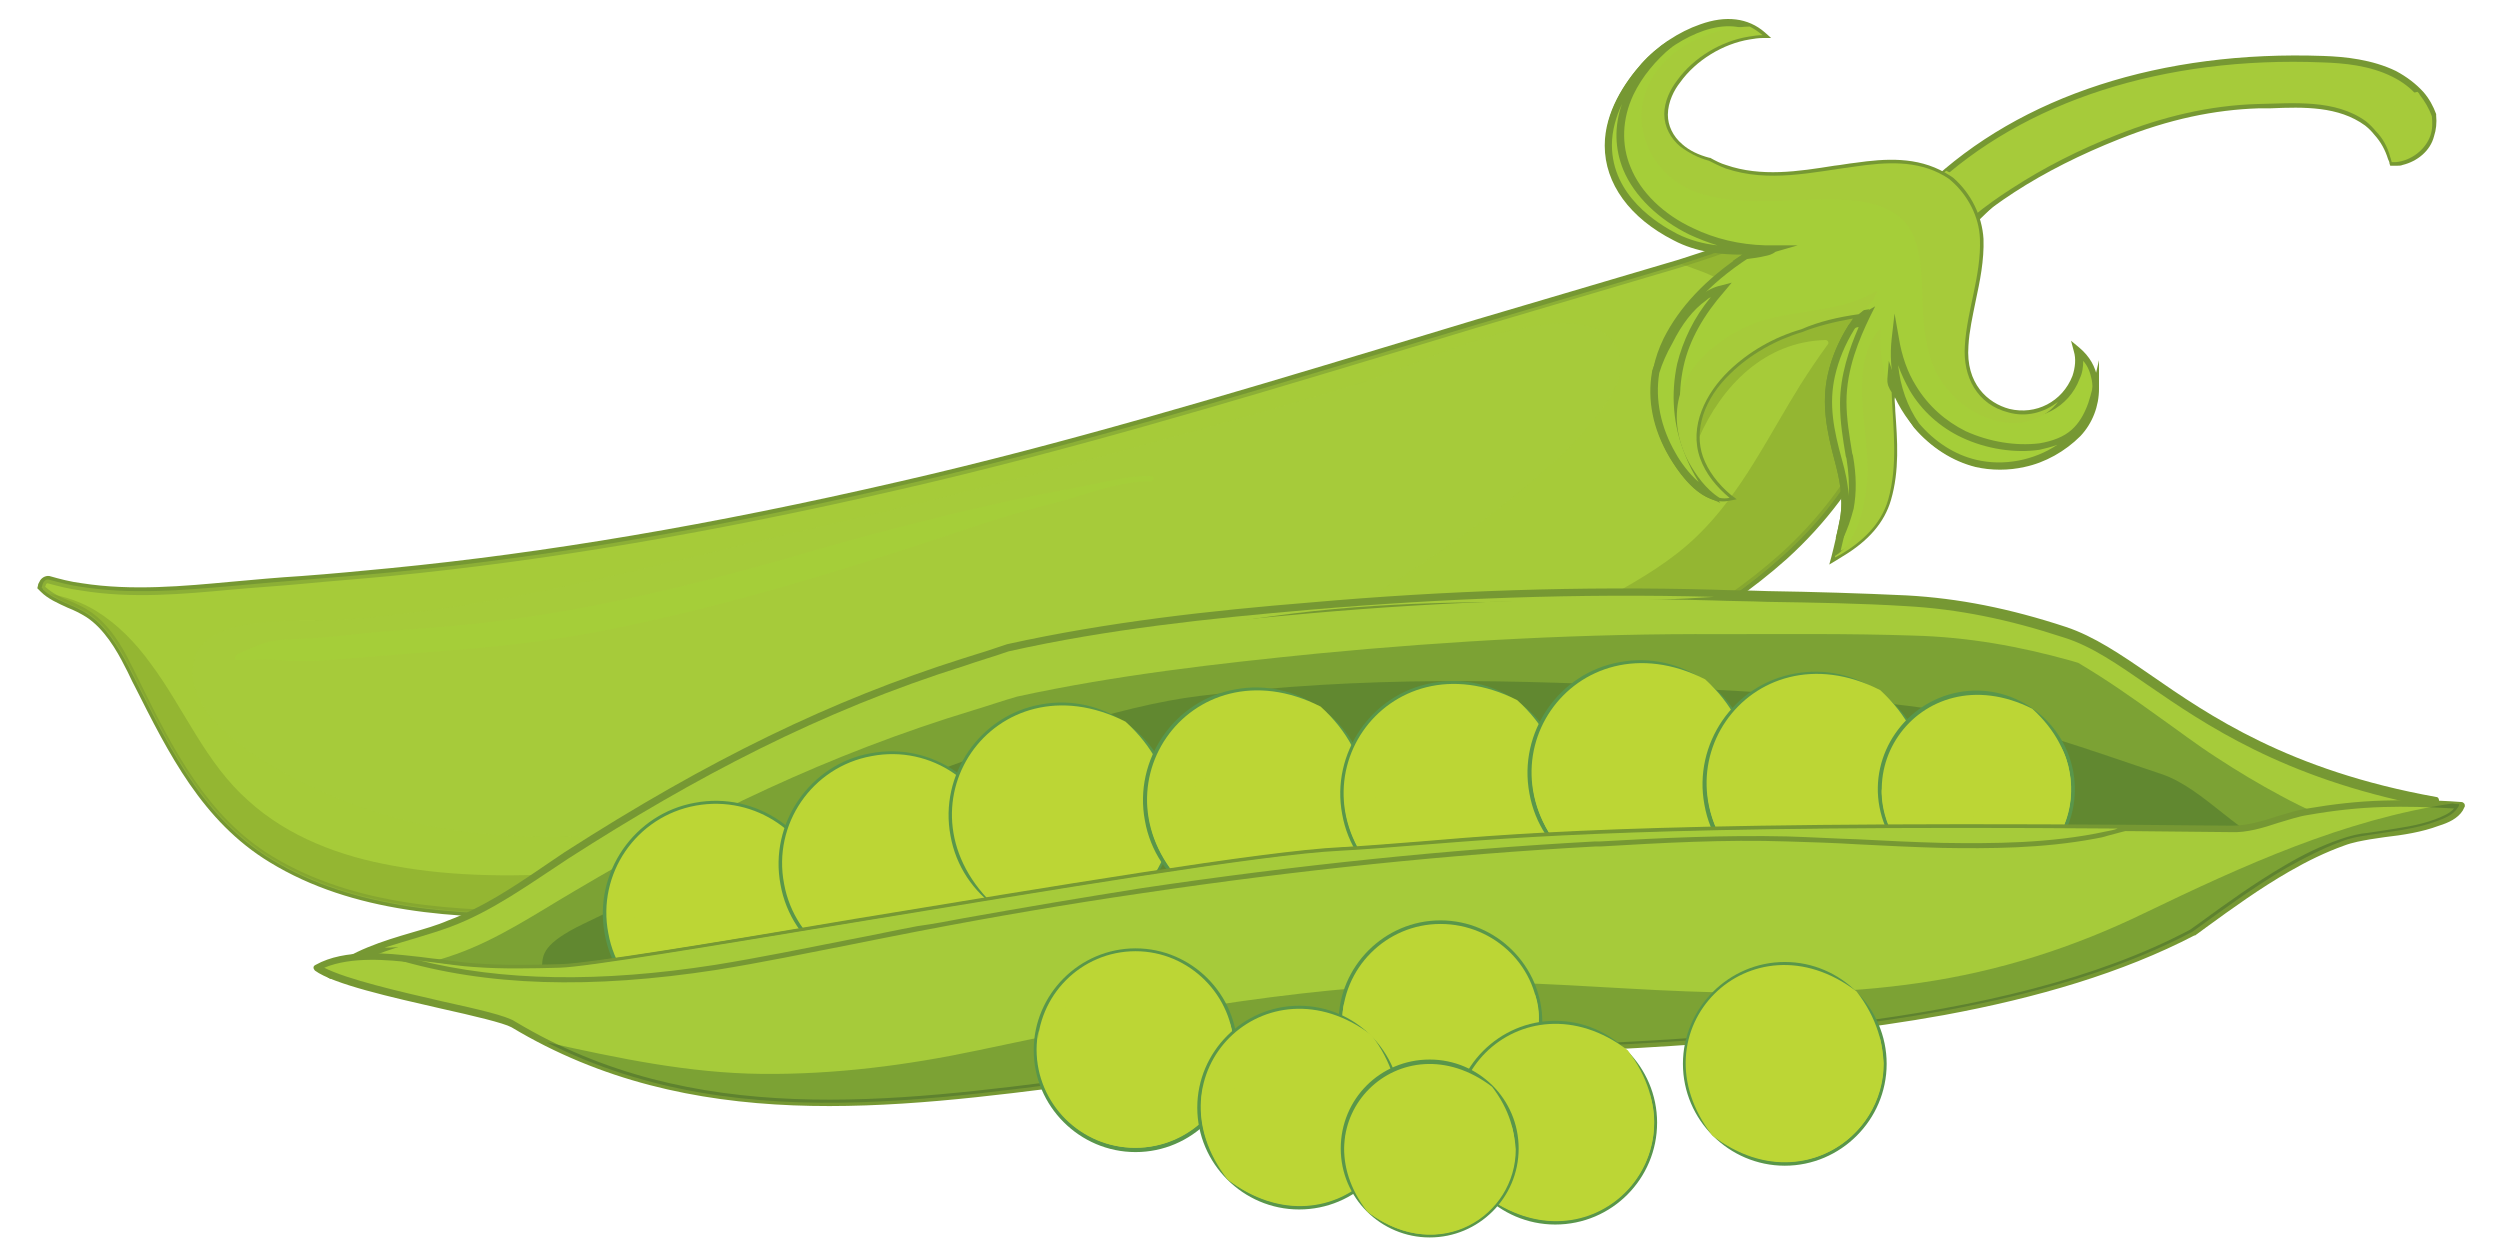 <svg xmlns="http://www.w3.org/2000/svg" xmlns:xlink="http://www.w3.org/1999/xlink" id="Layer_1" x="0" y="0" version="1.1" viewBox="0 0 348.5 175.2" style="enable-background:new 0 0 348.5 175.2" xml:space="preserve"><style type="text/css">.st0{fill:#a6cb3a}.st1{fill:#769833}.st2,.st3{opacity:.46;fill:#a6cb3a}.st3{fill:#7f9e2b}.st4{fill:#a5ce39}.st5{opacity:.37;fill:#355d2a}.st6{fill:#bcd635}.st7{fill:#59964a}</style><g><g><g><g><path d="M261.2,60.7c2.1-4.4,3.6-9,4.5-14c0.3-1.4,0.5-2.7,0.9-4.1c0.4-1.2,0.8-2.3,1.4-3.4c1-2,2.4-3.7,3.9-5.3 c1.5-1.6,3.2-3.1,4.8-4.6c0.5-0.5,0.9-0.9,1.4-1.4c0.3-1.4,0.3-2.3-0.1-2.4c-7.9-1.8-36.5,9.2-43.9,11.4 c-9.5,2.8-18.9,5.6-28.4,8.4c-26.6,7.9-53.1,16.2-80.2,22.4c-23.4,5.4-47.2,9.8-71.1,12.1c-7.4,0.7-14.8,1.2-22.2,1.9 c-6.9,0.6-14,1.2-20.9,0.1c-1.5-0.2-3-0.6-4.5-1c-0.3-0.1-0.7,0.2-0.8,0.5c-0.1,0.2-0.1,0.4-0.2,0.6c0.1,0.1,0.2,0.2,0.2,0.3 c1.7,1.6,4.3,2.1,6.2,3.4c2.5,1.6,4.2,4.5,5.6,7.1c5.1,10,9.8,20.9,20,27.1c11.7,7.1,26.2,7.8,39.4,7.6 c30-0.4,60.5-6.1,89.7-12.6c17.3-3.8,34.1-9.7,50-17.7c11-5.5,22.4-11.3,31.6-19.6C254,72.8,258.2,67.1,261.2,60.7z" class="st0"/><path d="M167.7,115.2c-0.2,0-0.4,0.1-0.6,0.1c-28.5,6.3-59.1,12.2-89.8,12.6c-13.8,0.2-28.1-0.6-39.7-7.7 c-9.4-5.7-14.1-15.2-18.8-24.5c-0.5-0.9-0.9-1.9-1.4-2.8c-1.1-2.2-2.9-5.3-5.4-6.9c-0.8-0.5-1.6-0.9-2.6-1.3 c-1.3-0.6-2.7-1.2-3.7-2.2c-0.1-0.1-0.2-0.2-0.3-0.3l-0.2-0.2l0.1-0.4c0-0.2,0.1-0.3,0.2-0.5c0.2-0.5,0.8-0.9,1.4-0.8 c1.4,0.4,2.9,0.8,4.5,1c7,1.1,14.3,0.4,20.8-0.2c3.3-0.3,6.6-0.6,9.8-0.8c4.1-0.3,8.3-0.7,12.4-1.1c21.5-2.1,44.7-6,71.1-12.1 c22.7-5.2,45.3-12,67.2-18.6c4.3-1.3,8.6-2.6,12.9-3.9l28.4-8.4c1.6-0.5,4-1.3,7.2-2.4c11.5-3.9,30.6-10.4,37-9 c0.9,0.2,0.8,1.6,0.5,3l0,0.1l-0.1,0.1c-0.5,0.5-0.9,1-1.4,1.4c-0.7,0.7-1.4,1.3-2,2c-0.9,0.9-1.9,1.7-2.7,2.7 c-1.7,1.8-3,3.5-3.8,5.2c-0.5,1.1-1,2.2-1.4,3.3c-0.3,1.1-0.5,2.2-0.7,3.3l-0.1,0.8c-1,5-2.5,9.7-4.6,14.1l-0.4-0.2l0.4,0.2 c-3.1,6.5-7.4,12.2-12.8,17.1c-9.5,8.5-21.3,14.4-31.7,19.7C201.7,105.4,185.1,111.3,167.7,115.2z M6.3,81.8 C6.3,81.9,6.3,81.9,6.3,81.8c1,0.9,2.2,1.5,3.5,2c0.9,0.4,1.8,0.8,2.7,1.4c2.7,1.8,4.6,5,5.7,7.3c0.5,0.9,0.9,1.8,1.4,2.8 c4.5,9.1,9.3,18.6,18.4,24.1c11.4,6.9,25.6,7.7,39.2,7.5c30.6-0.4,61.2-6.3,89.6-12.6c17.6-3.9,34.3-9.8,49.9-17.6 c10.4-5.2,22.1-11.1,31.5-19.5c5.3-4.8,9.6-10.4,12.6-16.8c2-4.3,3.5-8.9,4.5-13.8l0.1-0.8c0.2-1.1,0.4-2.3,0.8-3.4 c0.4-1.2,0.8-2.4,1.4-3.5c0.9-1.8,2.2-3.6,4-5.4c0.9-0.9,1.8-1.8,2.8-2.7c0.7-0.6,1.4-1.3,2-1.9c0.4-0.4,0.8-0.9,1.3-1.3 c0.2-1.2,0.2-1.6,0.1-1.7c-6.2-1.3-25.1,5.1-36.4,9c-3.1,1.1-5.6,1.9-7.2,2.4l-28.4,8.4c-4.3,1.3-8.6,2.6-12.9,3.9 C171,56.2,148.3,63,125.6,68.2c-26.4,6.1-49.7,10-71.2,12.1c-4.1,0.4-8.3,0.7-12.4,1.1c-3.2,0.3-6.5,0.5-9.8,0.8 c-6.5,0.6-13.9,1.3-21,0.1c-1.6-0.2-3.1-0.6-4.6-1c0,0-0.2,0.1-0.2,0.2C6.4,81.6,6.3,81.7,6.3,81.8z" class="st1"/></g><path d="M278,25.5c-7.9-1.8-36.5,9.2-43.9,11.4c-9.5,2.8-18.9,5.6-28.4,8.4c-26.6,7.9-53.1,16.2-80.2,22.4 c-23.4,5.4-47.2,9.8-71.1,12.1c-7.4,0.7-14.8,1.2-22.2,1.9c-6.9,0.6-14,1.2-20.9,0.1c-1.5-0.2-3-0.6-4.5-1 c-0.3-0.1-0.7,0.2-0.8,0.5c-0.1,0.2-0.1,0.4-0.2,0.6c0.1,0.1,0.2,0.2,0.2,0.3c1.7,1.6,4.3,2.1,6.2,3.4c2.5,1.6,4.2,4.5,5.6,7.1 c5.1,10,9.8,20.9,20,27.1c11.7,7.1,26.2,7.8,39.4,7.6c30-0.4,60.5-6.1,89.7-12.6c17.3-3.8,34.1-9.7,50-17.7 c11-5.5,22.4-11.3,31.6-19.6c5.5-4.9,9.7-10.6,12.7-16.9c2.1-4.4,3.6-9,4.5-14c0.3-1.4,0.5-2.7,0.9-4.1c0.4-1.2,0.8-2.3,1.4-3.4 c1-2,2.4-3.7,3.9-5.3c1.5-1.6,3.2-3.1,4.8-4.6c0.5-0.5,0.9-0.9,1.4-1.4C278.4,26.5,278.4,25.6,278,25.5z M222.3,58.3 c-3.1,4-6.9,7.3-10.8,10.5c-6.7,5.5-13.9,10.4-21.3,14.9c-16.4,10.2-34.5,17.3-53,22.5c-8.7,2.4-17.5,4.5-26.3,6.4 c-8.3,1.7-16.7,3.1-25.1,3.7c-8.5,0.6-17.1,0.5-25.5-1.1c-6.8-1.3-13.3-3.6-19.6-6.9c-3.1-1.6-6.2-3.5-8.8-5.8 c-2.2-1.9-4.3-4.4-4.9-7.4c-0.4-2.2,0.1-4.4,1.8-5.8c1.9-1.5,4.4-2.1,6.7-2.4c2.7-0.4,5.4-0.4,8.2-0.4c3.2,0,6.3-0.2,9.5-0.6 c10.4-1.1,20.7-3,30.8-5.3c10.2-2.3,20.3-4.9,30.4-7.2c10.2-2.3,20.4-4.9,30.6-7.5c14.1-3.7,28.1-7.6,42.1-11.7 c9.3-2.7,18.9-8,28.6-9c3.4-0.4,8.7-0.1,10,4C226.7,52.5,224.2,56,222.3,58.3z" class="st2"/><path d="M278,25.5c-7.8-1.8-35.8,8.9-43.6,11.3c0.5,0.2,1.1,0.4,1.6,0.6c2,0.7,4.7,1.7,5.9,3.6 c1.6,2.4-0.6,4.9-2,6.8c-1.3,1.8-2.5,3.5-2.9,5.8c-0.5,2.5-0.5,5-0.2,7.5c3.2-7.3,9.2-13.5,17.7-13.7c0.3,0,0.5,0.4,0.3,0.6 c-1.3,1.8-2.6,3.7-3.8,5.6c-4.5,7.2-8.2,15.1-14.4,21.1c-3.6,3.5-7.9,6-12.2,8.4c-4.7,2.7-9.4,5.1-14.3,7.4 c-20,9.3-41.4,14.5-62.7,19.8c-21.8,5.4-43.9,10.1-66.4,11.4c-8.7,0.5-17.5,0.6-26.1-1c-7.4-1.3-14.7-4-20.3-9.1 c-6-5.3-8.9-12.8-13.6-19.1c-2.1-2.9-4.6-5.5-7.7-7.4c-2-1.2-4.1-1.9-6.3-2.3c1.6,1.1,3.7,1.7,5.3,2.7c2.5,1.6,4.2,4.5,5.6,7.1 c5.1,10,9.8,20.9,20,27.1c11.7,7.1,26.2,7.8,39.4,7.6c30-0.4,60.5-6.1,89.7-12.6c17.3-3.8,34.1-9.7,50-17.7 c11-5.5,22.4-11.3,31.6-19.6c5.5-4.9,9.7-10.6,12.7-16.9c2.1-4.4,3.6-9,4.5-14c0.3-1.4,0.5-2.7,0.9-4.1c0.4-1.2,0.8-2.3,1.4-3.4 c1-2,2.4-3.7,3.9-5.3c1.5-1.6,3.2-3.1,4.8-4.6c0.5-0.5,0.9-0.9,1.4-1.4C278.4,26.5,278.4,25.6,278,25.5z" class="st3"/><path d="M160.6,66.4c-3.5-0.2-6.8,0.9-10.2,1.5c-4.3,0.8-8.5,1.6-12.8,2.6c-8.7,2-17.2,4.2-25.7,6.7 c-17,4.9-34,9-51.7,10.3c-4.5,0.3-8.9,0.7-13.4,1.2c-2.6,0.3-5.2,0.3-7.7,0.5c-2.3,0.2-3.9,1.1-6,2C32.8,91.3,32.5,92,33,92 c1.9,0.1,3.7-0.2,5.6,0c2.1,0.2,4.1,0.2,6.2,0.1c4.2-0.3,8.3-0.7,12.5-1c8.3-0.6,16.5-1.3,24.8-2.8c17.1-3.2,33.9-8.3,50.4-13.8 c4.7-1.6,9.4-3.1,14.2-4.3c4.4-1.1,9.2-3.2,13.9-3.1C160.7,67,161,66.4,160.6,66.4z" class="st4"/></g><g><g><path d="M333.3,21.9c0.1,0.2,0.1,0.4,0.2,0.7c0.2,0,0.4,0,0.6,0c2.1-0.2,4.1-1.7,4.8-3.7c0.3-0.9,0.3-1.8,0.2-2.7 c-0.4-1.1-1-2.1-1.7-3c-0.9-1.1-2.2-2.1-3.6-2.8c-3-1.5-6.5-2-9.9-2.1c-19.6-0.8-40.3,3.9-55,17.7c-2.3,2.2-1,5.6,0.7,7.7 c0.3,0.4,0.6,0.7,0.9,1c2.8-3.3,6.4-6.1,10-8.4c4.6-3,9.6-5.5,14.7-7.5c6.3-2.5,12.8-4.1,19.6-4.3c5-0.1,10.8-0.7,15.1,2.4 c0.5,0.4,1,0.9,1.4,1.4C332.2,19.3,332.9,20.5,333.3,21.9z" class="st0"/><path d="M334.9,23c-0.2,0.1-0.5,0.1-0.7,0.1c-0.2,0-0.5,0-0.7,0l-0.3,0l-0.1-0.3c0-0.2-0.1-0.4-0.2-0.6 c-0.4-1.3-1-2.4-1.9-3.4l0,0c-0.4-0.5-0.8-0.9-1.3-1.3c-3.7-2.7-8.5-2.6-13.2-2.4c-0.5,0-1.1,0-1.6,0 c-6.2,0.2-12.5,1.5-19.5,4.3c-5.3,2.1-10.3,4.6-14.6,7.4c-4.3,2.8-7.5,5.5-9.9,8.3l-0.3,0.4l-0.4-0.4c-0.3-0.3-0.6-0.7-0.9-1 c-2.1-2.5-3.1-6.1-0.7-8.3C281.7,13.3,301.4,7,323.9,7.8c3,0.1,6.8,0.5,10.1,2.1c1.5,0.8,2.8,1.8,3.8,2.9c0.8,0.9,1.4,2,1.8,3.1 l0,0.1l0,0.1c0.1,1,0,2-0.3,2.9C338.8,21,337,22.5,334.9,23z M333.9,22.1c0.1,0,0.1,0,0.2,0c2-0.2,3.8-1.6,4.3-3.4 c0.2-0.8,0.3-1.6,0.2-2.5c-0.4-1-0.9-2-1.6-2.8c-0.9-1.1-2.1-2-3.5-2.7c-3.2-1.6-6.8-1.9-9.7-2c-22.2-0.9-41.7,5.4-54.6,17.6 c-2.2,2.1-0.6,5.4,0.8,7c0.2,0.2,0.3,0.4,0.5,0.6c2.4-2.8,5.6-5.4,9.8-8.1c4.4-2.9,9.4-5.4,14.8-7.5c7-2.8,13.5-4.2,19.8-4.3 c0.5,0,1.1,0,1.6,0c4.6-0.2,9.8-0.3,13.8,2.6c0.5,0.4,1,0.9,1.4,1.5c1,1,1.7,2.3,2.1,3.7l0,0C333.8,21.9,333.9,22,333.9,22.1z" class="st1"/></g><path d="M337,12.8C337,12.8,336.9,12.8,337,12.8c-1.9,0.4-3.1,1.6-3.8,3.3c-0.1,0.3-0.5,0.4-0.7,0.2 c-3.3-3-7.7-4.4-12.1-4.8c-4.3-0.4-8.6,0.1-12.8,0.9c-4.1,0.8-8.2,1.9-12.2,3.1c-1.9,0.6-3.9,1.1-5.8,1.9 c-2.7,1.2-5.3,2.8-7.8,4.2c-1.3,0.7-2.6,1.5-4,2c-1.2,0.5-2.4,1-3.7,1c-1,0-1.9-0.3-2.8-0.8c-0.9,0.7-1.7,1.5-2.5,2.2 c-2.3,2.2-1,5.6,0.7,7.7c0.3,0.4,0.6,0.7,0.9,1c2.8-3.3,6.4-6.1,10-8.4c4.6-3,9.6-5.5,14.7-7.5c6.3-2.5,12.8-4.1,19.6-4.3 c5-0.1,10.8-0.7,15.1,2.4c0.5,0.4,1,0.9,1.4,1.4c0.9,0.9,1.6,2.1,2,3.6c0.1,0.2,0.1,0.4,0.2,0.7c0.2,0,0.4,0,0.6,0 c2.1-0.2,4.1-1.7,4.8-3.7c0.3-0.9,0.3-1.8,0.2-2.7c-0.4-1.1-1-2.1-1.7-3C337.3,13.1,337.1,12.9,337,12.8z" class="st0"/><g><path d="M289.6,48.9c0.3,1.2,0.2,2.5-0.2,3.7c-1.4,3.8-5.4,5.9-9.3,4.9c-4.4-1.1-6.4-5-6.1-9.3 c0.3-5,2.3-9.8,2.1-14.9c-0.1-3.1-1.7-6.1-4-8.1c-0.3-0.3-0.7-0.5-1-0.7c-3.8-2.2-8.1-1.9-12.3-1.3c-6.1,0.8-12.1,2.3-18.1,0.3 c-0.8-0.3-1.6-0.6-2.3-1.1c-1.5-0.4-2.8-1.1-4-2c-1.3-1.1-2.2-2.7-2.2-4.5c0-1.7,0.8-3.4,1.8-4.7c2.3-3.2,6.2-5.5,10-6.1 c0.6-0.1,1.3-0.2,1.9-0.2c-4.6-4.2-12.5,0-16.5,4.4c-2.7,3-5,6.9-5,11.1c0,5.9,4.4,10.2,9.3,12.8c3.4,1.7,7.2,2,11,1.9 c-5,3.1-9.6,7.2-12.3,12.5c-2.7,5.4-2.2,11,0.8,16.1c1.7,2.8,4.5,6.5,7.8,5.8c-1.8-1.5-3.3-3.3-4.1-5.5c-1.6-4.5,0.8-9.1,4-12.2 c2.8-2.7,6.3-4.7,10.1-5.8c2.7-1.1,5.5-1.7,8.4-2.2c-2,2.6-3.4,5.4-4.1,8.6c-0.9,4.1-0.2,8,1,12c0.8,2.7,1.2,5.3,0.7,8.1 c-0.3,1.8-0.8,3.6-1.2,5.4c0.3-0.1,0.5-0.3,0.8-0.4c3-1.8,5.6-4.2,6.6-7.6c1.4-4.9,0.7-9.9,0.5-14.9c0-0.7,0-1.3,0-2 c1.8,5.6,6.2,10.4,11.9,11.8c4.9,1.2,10.6-0.4,14.1-4.2c1.8-2,2.8-4.7,2.4-7.4C291.7,51.3,290.8,50,289.6,48.9z" class="st4"/><path d="M255,78.7l0.3-1.1c0.1-0.4,0.2-0.8,0.3-1.2c0.3-1.4,0.7-2.8,0.9-4.1c0.5-3-0.1-5.6-0.7-7.9 c-1.2-4.4-1.9-8.2-1-12.2c0.6-2.7,1.8-5.3,3.5-7.8c-2.8,0.5-5.1,1.1-7.1,1.9l0,0c-3.7,1.1-7.2,3.1-9.9,5.7 c-3.8,3.6-5.2,8-3.9,11.7c0.7,1.9,2,3.7,3.9,5.3l0.8,0.6l-1,0.2c-3.7,0.8-6.8-3.5-8.3-6c-3.2-5.5-3.5-11.3-0.9-16.6 c2.2-4.4,5.9-8.3,11-11.7c-2.9,0-6.4-0.3-9.6-2c-6.1-3.1-9.6-7.9-9.6-13.2c0-4.7,2.8-8.8,5.1-11.4c2.2-2.5,5.3-4.5,8.2-5.5 c3.6-1.3,6.7-0.9,9,1.1l0.9,0.8l-1.2,0c-0.6,0-1.2,0.1-1.8,0.2c-3.7,0.6-7.5,2.9-9.7,6c-0.8,1-1.7,2.7-1.7,4.5 c0,1.5,0.7,3,2,4.1c1,0.9,2.3,1.5,3.8,1.9l0.1,0c0.7,0.4,1.5,0.8,2.2,1c4.9,1.7,10.1,0.9,15.1,0.1c1-0.1,1.9-0.3,2.9-0.4 c4.2-0.6,8.6-0.9,12.6,1.4c0.3,0.2,0.7,0.4,1.1,0.7c2.5,2.2,4,5.3,4.2,8.5c0.1,3-0.5,5.9-1.1,8.7c-0.4,2-0.9,4.2-1,6.2 c-0.4,5.3,2.7,8,5.7,8.8c3.7,0.9,7.4-1,8.8-4.6c0.4-1.2,0.5-2.4,0.2-3.4l-0.4-1.5l1.2,1c1.4,1.2,2.2,2.6,2.5,4.3 c0.4,2.7-0.5,5.6-2.5,7.8c-3.5,3.9-9.4,5.6-14.5,4.4c-4.8-1.2-9-4.8-11.3-9.7c0,0.7,0.1,1.4,0.1,2c0.3,4.1,0.6,8.3-0.6,12.4 c-0.9,3.1-3.1,5.7-6.8,7.9c-0.3,0.2-0.5,0.3-0.8,0.5L255,78.7z M256,43.9c1-0.2,2.2-0.4,3.4-0.6l1.2-0.2l-0.7,0.9 c-2,2.7-3.4,5.5-4.1,8.4c-0.9,3.9-0.2,7.5,1,11.8c0.7,2.3,1.3,5.1,0.7,8.3c-0.2,1.4-0.6,2.9-0.9,4.2c0,0,0,0,0,0.1 c3.3-2,5.3-4.4,6.1-7.2c1.2-4,0.9-7.9,0.6-12.1c-0.1-0.9-0.1-1.8-0.2-2.7c0-0.7,0-1.3,0-2l0.2-2.5l0.8,2.3 c1.9,5.8,6.3,10.2,11.6,11.5c4.8,1.2,10.3-0.4,13.6-4.1c1.8-2,2.7-4.6,2.3-7c-0.2-1-0.5-1.9-1.2-2.7c0,0.8-0.1,1.7-0.5,2.5 c-1.5,4-5.7,6.2-9.9,5.2c-4.2-1.1-6.8-4.9-6.5-9.8c0.1-2.2,0.6-4.3,1-6.4c0.6-2.7,1.2-5.6,1-8.4c-0.1-2.9-1.6-5.8-3.9-7.8 c-0.2-0.2-0.5-0.4-0.9-0.6c-3.8-2.2-8-1.8-12-1.3c-0.9,0.1-1.9,0.3-2.8,0.4c-5.1,0.8-10.4,1.6-15.5-0.2 c-0.8-0.3-1.6-0.6-2.4-1.1c-1.6-0.5-3-1.2-4.1-2.1c-1.5-1.3-2.4-3-2.4-4.8c0-2.1,1-3.9,1.9-5c2.4-3.2,6.4-5.7,10.3-6.3 c0.2,0,0.4-0.1,0.6-0.1c-4.5-2.6-11.3,1.3-14.8,5.1c-2.2,2.4-4.9,6.3-4.9,10.7c0,7,6.4,11,9.1,12.3c3.6,1.8,7.7,1.9,10.8,1.8 l1.8-0.1l-1.5,1c-5.7,3.5-9.8,7.7-12.1,12.3c-2.5,5-2.2,10.4,0.8,15.7c1.2,2.1,3.5,5.3,6.2,5.6c-1.6-1.5-2.7-3.1-3.3-4.9 c-1.4-4.1,0.1-8.8,4.1-12.7c2.8-2.7,6.4-4.8,10.3-5.9C252.4,44.8,254.1,44.3,256,43.9z" class="st1"/></g><g><path d="M233.6,33.1c3.4,1.7,7.2,2,11,1.9c-0.4,0.2-0.8,0.5-1.2,0.7c1.3-0.2,2.6-0.4,3.8-0.8c-4,0-7.9-0.8-11.5-2.5 c-3.8-1.8-7.3-4.8-8.9-8.8c-1.4-3.4-1.1-7.2,0.4-10.5c1.2-2.6,3.2-5,5.5-6.9c-1.3,0.9-2.5,2-3.5,3c-2.7,3-5,6.9-5,11.1 C224.3,26.2,228.6,30.5,233.6,33.1z" class="st4"/><path d="M246,35.7c-0.8,0.2-1.6,0.3-2.5,0.4l-2,0.3l1.5-1c-2.9,0-6.4-0.3-9.6-2l0,0c-6.1-3.1-9.6-7.9-9.6-13.2 c0-4.7,2.8-8.8,5.1-11.4c1-1.1,2.3-2.2,3.6-3.1l0.6,0.8c-2.3,1.9-4.2,4.2-5.4,6.7c-1.6,3.4-1.7,7-0.4,10.1 c1.4,3.5,4.6,6.6,8.7,8.5c3.1,1.5,6.5,2.3,10.1,2.4l0.4,0l0,0c0.3,0,0.6,0,0.9,0l3.2,0l-3.1,0.9C247,35.5,246.5,35.6,246,35.7z M233.8,32.6c1.8,0.9,3.7,1.4,5.6,1.6c-1.3-0.4-2.6-0.9-3.9-1.5c-4.3-2.1-7.7-5.4-9.2-9c-1.2-2.9-1.3-6.1-0.2-9.2 c-0.8,1.7-1.4,3.7-1.4,5.7C224.7,27.3,231.1,31.2,233.8,32.6L233.8,32.6z" class="st1"/></g><g><path d="M235.3,63.4c-1.6-3.9-2-8.3-1-12.4c0.9-4,3.1-7.6,5.8-10.6c-0.9,0.2-1.8,0.7-2.6,1.2 c-2.1,1.5-3.7,3.9-4.8,6.2c-0.7,1.3-1.3,2.7-1.8,4.2c-0.7,3.9,0.2,7.9,2.4,11.6c1.2,2.1,3.1,4.6,5.3,5.5 C237.2,67.3,236.1,65.4,235.3,63.4z" class="st4"/><path d="M239.8,70.1l-1.6-0.7c-2.4-1-4.3-3.7-5.5-5.7c-2.3-3.9-3.1-8-2.4-11.9l0-0.1c0.5-1.4,1.1-2.9,1.8-4.3 c1.5-2.9,3.1-5,5-6.3c0.9-0.6,1.8-1.1,2.8-1.3l1.5-0.4l-1,1.2c-2.9,3.3-4.9,6.8-5.7,10.4c-0.9,4-0.6,8.2,1,12.1l0,0 c0.7,1.9,1.8,3.7,3.1,5.6L239.8,70.1z M231.3,52c-0.6,3.7,0.2,7.6,2.3,11.2c0.6,1.1,1.8,2.8,3.2,4c-0.8-1.3-1.4-2.5-1.9-3.8l0,0 c-1.7-4.1-2-8.5-1.1-12.7c0.8-3.2,2.3-6.4,4.7-9.3c-0.2,0.1-0.5,0.3-0.7,0.5c-1.8,1.3-3.3,3.2-4.7,6 C232.3,49.3,231.7,50.7,231.3,52z" class="st1"/></g><g><path d="M291.4,56.3c-0.5,1.5-1.2,2.9-2.4,3.9c-1.3,1.2-3,1.8-4.7,2c-3.5,0.5-7.3-0.2-10.5-1.7 c-3-1.4-5.4-3.7-7.1-6.5c-1.3-2.1-2.1-4.5-2.5-6.9c-0.4,4.2,0.5,8.6,3,12.1c2.2,2.6,5,4.5,8.3,5.3c4.9,1.2,10.6-0.4,14.1-4.2 c1.6-1.7,2.5-4,2.5-6.3C291.9,54.9,291.7,55.6,291.4,56.3z" class="st4"/><path d="M282.2,65.1c-2.2,0.5-4.6,0.5-6.8,0c-3.2-0.8-6.2-2.7-8.6-5.5c-2.5-3.5-3.6-7.9-3.1-12.4l0.4-3.5l0.6,3.4 c0.4,2.5,1.2,4.8,2.4,6.7c1.7,2.8,4.1,4.9,6.9,6.3c3.3,1.5,7,2.1,10.3,1.7c1.8-0.3,3.4-0.9,4.5-1.9c0.9-0.8,1.7-2,2.3-3.7v0 c0.2-0.6,0.4-1.3,0.6-2.1l0.9-3.9l0,4c0,2.4-0.9,4.8-2.6,6.6C287.9,62.9,285.1,64.5,282.2,65.1z M264.6,50.9 c0.3,3,1.3,5.8,2.9,8.1c2.2,2.6,5,4.4,8,5.1c3.8,0.9,8,0.1,11.3-2.1c-0.8,0.3-1.6,0.5-2.5,0.7c-3.4,0.5-7.4-0.1-10.8-1.7 c-3-1.4-5.6-3.7-7.3-6.6C265.6,53.3,265,52.1,264.6,50.9z" class="st1"/></g><g><path d="M257.8,70.9c0.5-2.4,0.3-4.8-0.1-7.2c-0.4-2.5-0.9-5-0.9-7.6c0-4.3,1.5-8.3,3.3-12.1 c-0.8,0.5-1.5,1-2.1,1.6c-1.3,2.1-2.3,4.3-2.8,6.7c-0.9,4.1-0.2,8,1,12c0.8,2.7,1.2,5.3,0.7,8.1c-0.1,0.9-0.3,1.8-0.6,2.7 C257,73.7,257.5,72.4,257.8,70.9z" class="st4"/><path d="M256.8,75.3l-0.9-0.3c0.3-1.1,0.4-1.9,0.6-2.7c0.5-3-0.1-5.6-0.7-7.9c-1.2-4.4-1.9-8.2-1-12.2 c0.5-2.3,1.5-4.7,2.9-6.9l0.1-0.1c0.7-0.7,1.4-1.2,2.2-1.7l1.4-0.8l-0.7,1.4c-1.5,3.1-3.3,7.3-3.3,11.9c0,2.4,0.4,4.7,0.8,7.2 l0.1,0.3c0.5,2.8,0.5,5.2,0.1,7.4l0,0C258,72.4,257.6,73.7,256.8,75.3z M258.5,45.9c-1.3,2.1-2.2,4.3-2.7,6.5 c-0.9,3.9-0.2,7.5,1,11.8c0.4,1.4,0.8,3.1,0.9,4.9c0.1-1.6,0-3.3-0.3-5.2l-0.1-0.3c-0.4-2.4-0.8-4.8-0.8-7.3 c0-4,1.3-7.7,2.6-10.7C258.8,45.6,258.6,45.7,258.5,45.9z" class="st1"/></g><path d="M238.2,22.4c-1.5-0.4-2.8-1.1-4-2c-1.3-1.1-2.2-2.7-2.2-4.5c0-1.7,0.8-3.4,1.8-4.7c2.3-3.2,6.2-5.5,10-6.1 c0.6-0.1,1.3-0.2,1.9-0.2c-0.6-0.5-1.2-0.9-1.8-1.2c-3.7,0.1-7.5,1.4-10.4,3.6c-3.1,2.4-5.1,6.1-4.6,10.2 c0.6,4.1,3.2,7.5,7.1,9.1c3.8,1.5,8,1.5,11.9,1.4c2,0,3.9-0.2,5.9-0.2c2.3,0,4.6,0,6.8,0.5c1.8,0.4,3.5,1.2,4.8,2.5 c1.1,1.2,1.7,2.7,2,4.2c0.8,3.6,0.4,7.4,0.9,11.1c0.3,2,0.7,4,1.6,5.8c1.2,2.3,3,4.2,5.3,5.5c2.4,1.4,5.3,2,8,1.2 c1.5-0.5,2.8-1.4,3.7-2.6c-1.9,1.5-4.4,2.2-6.9,1.5c-4.4-1.1-6.4-5-6.1-9.3c0.3-5,2.3-9.8,2.1-14.9c-0.1-3.1-1.7-6.1-4-8.1 c-0.3-0.3-0.7-0.5-1-0.7c-3.8-2.2-8.1-1.9-12.3-1.3c-6.1,0.8-12.1,2.3-18.1,0.3C239.8,23.2,239,22.8,238.2,22.4z" class="st0"/><path d="M263,53c-0.7-2.3-1.1-4.8-0.8-7.3c-1.8,1.9-2.5,4.6-2.6,7.2c-0.3,5,1.2,10,0.6,15c-0.4,3.2-1.4,7.8-4.4,9.6 c0,0.1,0,0.1,0,0.2c0.3-0.1,0.5-0.3,0.8-0.4c3-1.8,5.6-4.2,6.6-7.6c1.4-4.9,0.7-9.9,0.5-14.9c0,0,0,0,0-0.1 C263.3,54.1,263.1,53.5,263,53z" class="st0"/><path d="M259.1,43.8c1.2-0.9,2.2-1.9,2.6-3.3c-3.4,2.1-7.6,2.6-11.4,3.2c-2,0.3-3.9,0.7-5.8,1.4 c-1.6,0.6-3.2,1.5-4.6,2.5c-2.7,1.9-4.9,4.5-5.8,7.7c-0.8,3.1-0.2,6.3,1.3,9.1c1,1.8,2.4,3.8,4.3,5c0.5,0.1,0.9,0.1,1.4,0 c-1.8-1.5-3.3-3.3-4.1-5.5c-1.6-4.5,0.8-9.1,4-12.2c2.8-2.7,6.3-4.7,10.1-5.8C253.6,44.8,256.3,44.2,259.1,43.8z" class="st0"/></g></g><g><g><path d="M339.7,112.1c-31.2-5.6-40.3-20-51.7-23.8c-7.3-2.4-14.4-4-22.1-4.4c-9-0.5-18-0.6-27-0.8 c-18.8-0.5-37.5,0.2-56.2,1.8c-14,1.2-28.2,2.7-42,5.8c-2,0.7-4.1,1.3-6.1,2c-20.1,6.3-37.7,15.6-55.3,26.9 c-5.2,3.4-10.5,7.3-16.4,9.5c-5.6,2.1-12,3-16.8,6.9c0.2,0.3,0.4,0.2,0.8,0.2c6.6-0.2,36.1,5.8,42.7,5.3 c17.5-1.3,49.1-3.7,66.5-6.1c17.3-2.4,31,1,48.3-1.2c17.5-2.2,43.5-4.1,61.2-4.6C284.8,129,340.4,112.2,339.7,112.1z" class="st0"/><path d="M279.3,128.3c-5.3,1-10,1.6-13.6,1.7c-18.6,0.5-44.3,2.5-61.2,4.6c-8.5,1.1-16.3,0.8-23.8,0.5 c-7.8-0.3-15.8-0.6-24.6,0.7c-17.5,2.5-49.4,4.9-66.5,6.1c-3.5,0.3-13.3-1.3-22.7-2.8c-8.7-1.4-16.9-2.7-20.1-2.6l-0.1,0 c-0.4,0-0.9,0-1.2-0.5c-0.1-0.2-0.1-0.5,0.1-0.7c3.5-2.8,7.7-4.1,11.8-5.3c1.7-0.5,3.5-1,5.1-1.7c4.6-1.7,9-4.6,13.1-7.4 c1-0.7,2.1-1.4,3.1-2.1c20.1-12.9,37.2-21.2,55.5-27c1.2-0.4,2.3-0.7,3.5-1.1c0.9-0.3,1.8-0.6,2.7-0.9c14-3.1,28.5-4.7,42.1-5.8 c19.2-1.7,38.2-2.3,56.3-1.8c2.5,0.1,5.1,0.1,7.6,0.2c6.4,0.1,13,0.3,19.4,0.6c7.2,0.4,14.3,1.8,22.2,4.4 c3.9,1.3,7.6,3.8,11.8,6.7c8.1,5.6,19.2,13.3,39.8,17l0,0c0.3,0,0.4,0.3,0.4,0.5c0,0.4,0,0.5-9.3,3.2c-3.8,1.1-11.7,3.4-21,5.9 C300.5,123.7,288.9,126.6,279.3,128.3z M47.3,135.7c3.5,0,11.4,1.3,19.8,2.6c9.4,1.5,19.1,3,22.5,2.7c17.1-1.3,48.9-3.6,66.4-6.1 c8.9-1.3,16.9-1,24.7-0.7c7.5,0.3,15.2,0.5,23.6-0.5c16.9-2.1,42.7-4.1,61.3-4.6c16.7-0.5,62.8-13.8,72.2-16.8 c-19.6-3.9-30.4-11.3-38.4-16.8c-4.2-2.9-7.8-5.4-11.6-6.6c-7.9-2.6-14.9-4-22-4.4c-6.4-0.4-13-0.5-19.4-0.6 c-2.5-0.1-5.1-0.1-7.6-0.2c-18.1-0.5-37,0.1-56.2,1.8c-13.5,1.2-28,2.7-41.9,5.8c-0.8,0.3-1.7,0.6-2.6,0.8 c-1.2,0.4-2.3,0.8-3.5,1.1c-18.2,5.7-35.2,14-55.2,26.9c-1,0.7-2.1,1.4-3.1,2c-4.2,2.8-8.6,5.7-13.3,7.5 c-1.7,0.6-3.5,1.2-5.2,1.7C54.3,132.4,50.5,133.5,47.3,135.7z" class="st1"/></g><path d="M65.8,129.5c5.4-2.2,10.5-5.1,15.6-7.9c12.8-7,25.2-14.8,38.6-20.7c13.9-6.1,28.5-10.1,43.4-12.8 c7.5-1.3,15-2.5,22.6-3.2c7.5-0.7,15-0.9,22.5-1c10.2-0.1,20.4,0,30.5-0.7c-0.1,0-0.1,0-0.2,0c-18.8-0.5-37.5,0.2-56.2,1.8 c-14,1.2-28.2,2.7-42,5.8c-2,0.7-4.1,1.3-6.1,2c-20.1,6.3-37.7,15.6-55.3,26.9c-5.2,3.4-10.5,7.3-16.4,9.5c-3,1.1-6.1,1.9-9.2,2.9 C57.9,132.1,62,131,65.8,129.5z" class="st0"/><path d="M317.9,110.9c-3-1.6-6-3.4-8.9-5.3c-2.8-1.8-5.4-3.8-8.1-5.7c-3.6-2.6-7.3-5.2-11.2-7.5 c-0.3-0.1-0.7-0.2-1-0.3c-7.2-2-14.3-3.3-22-3.5c-8.9-0.3-17.9-0.2-26.9-0.2c-18.7-0.1-37.4,0.9-56.1,2.7c-14,1.4-28.1,3-41.9,6 c-2.1,0.6-4.1,1.3-6.1,1.9c-20.1,6.1-37.9,14.7-55.6,25.2c-5.3,3.1-10.6,6.7-16.5,8.8c-3.6,1.3-7.5,2.1-11.1,3.5 c9.9,1.8,19.9,3.6,29.9,5c4.2,0.6,8.5,1.2,12.8,1.7c18-1.6,45.4-4,61.2-6.3c17.3-2.5,30.9,0.3,48.2-2c17.5-2.3,43.5-4.5,61.1-5.3 c13.6-0.6,45.9-9,63-13.8C325,114.4,321.4,112.8,317.9,110.9z" class="st5"/><path d="M301.3,107.9c-9.3-3.1-21.3-7.5-30.9-8.9c-11.5-1.7-25-2.6-36.6-3.1c-23.1-1.2-43.6-1.7-66.5,1.1 c-22.4,2.7-65.7,21.9-86,31.8c-11.2,5.4-0.2,6.4-11.7,10.8c4.3,0.7,8.6,1.4,13,2c4.2,0.6,8.5,1.2,12.8,1.7c18-1.6,45.4-4,61.2-6.3 c17.3-2.5,30.9,0.3,48.2-2c17.5-2.3,43.5-4.5,61.1-5.3c11.2-0.5,35.1-6.3,52.8-11C312.4,116.9,307.3,109.9,301.3,107.9z" class="st5"/><g><g><g><ellipse cx="99.8" cy="127.3" class="st6" rx="15.3" ry="15.3" transform="matrix(0.916 -0.401 0.401 0.916 -42.654 50.65)"/><path d="M102.6,142.8c-8.5,1.6-16.8-4.1-18.3-12.6c-1.6-8.5,4.1-16.8,12.6-18.3c8.5-1.6,16.8,4.1,18.3,12.6 C116.8,133,111.2,141.2,102.6,142.8z M97.1,112.8c-8,1.5-13.3,9.2-11.8,17.2c1.5,8,9.2,13.3,17.2,11.8 c8-1.5,13.3-9.2,11.8-17.2C112.8,116.6,105.1,111.3,97.1,112.8z" class="st7"/></g><path d="M97,112.3c-8.3,1.5-13.8,9.5-12.2,17.8c1.5,8.3,9.5,13.8,17.8,12.2c8.3-1.5,13.8-9.5,12.2-17.8 S105.3,110.8,97,112.3z M102.3,127.4c-0.9,1.8-2.2,3.4-3.7,4.7c-1.5,1.3-3.2,2.5-5.2,2.8c-4.4,0.7-7.3-3.8-7.5-7.7 c-0.4-7.4,6.6-16.4,14.4-10.8C103.8,118.9,104.1,123.8,102.3,127.4z" class="st6"/><path d="M113.4,120.4c0.1,0.5,0.1,1,0.2,1.5c0.2,3.9-1,7.7-3.5,10.7c-2.8,3.4-7,5.8-11.4,6.2 c-2.2,0.2-4.6-0.1-6.6-1c-2.3-1.1-4.2-3-5.5-5.1c-1.1-1.7-1.7-3.6-1.9-5.6c0,1,0.1,2,0.3,3c1.5,8.3,9.5,13.8,17.8,12.2 c8.3-1.5,13.8-9.5,12.2-17.8C114.5,123.1,114,121.7,113.4,120.4z" class="st6"/></g><path d="M90.7,118.2c-1.3,0.9-2.2,2.4-2.6,3.9c0,0.1-0.1,0.3-0.1,0.4c-0.3,0.8-0.5,1.7-0.2,2.5c0.8,2.1,3,1,4.2-0.1 c1.4-1.3,2.9-3.3,2.7-5.3C94.5,117.4,92.4,117,90.7,118.2z" class="st6"/><path d="M89.2,127.9C89.2,127.9,89.2,127.9,89.2,127.9C89.1,127.9,89.1,127.9,89.2,127.9c-0.1-0.1-0.2-0.1-0.3-0.1 c-0.2,0-0.4,0-0.6,0.1c-0.2,0.1-0.4,0.3-0.5,0.5l-0.1,0.2c-0.1,0.1-0.1,0.3-0.1,0.5c0,0.1,0,0.2,0.1,0.3c0.1,0.2,0.3,0.3,0.6,0.4 c0,0,0,0,0,0c0,0,0,0,0.1,0c0.1,0,0.1,0,0.2,0c0,0,0,0,0.1,0c0.1,0,0.3-0.1,0.4-0.2c0.1,0,0.1-0.1,0.2-0.1c0.1,0,0.1-0.1,0.2-0.1 c0.2-0.3,0.4-0.6,0.4-0.9C89.6,128.2,89.5,128,89.2,127.9z" class="st6"/></g><g><g><g><ellipse cx="124.3" cy="120.4" class="st6" rx="15.3" ry="15.3" transform="matrix(0.568 -0.823 0.823 0.568 -45.361 154.337)"/><path d="M127.1,135.9c-8.5,1.6-16.8-4.1-18.3-12.6c-1.6-8.5,4.1-16.8,12.6-18.3c8.5-1.6,16.8,4.1,18.3,12.6 C141.3,126.1,135.7,134.3,127.1,135.9z M121.6,105.9c-8,1.5-13.3,9.2-11.8,17.2c1.5,8,9.2,13.3,17.2,11.8 c8-1.5,13.3-9.2,11.8-17.2C137.3,109.7,129.6,104.4,121.6,105.9z" class="st7"/></g><path d="M121.5,105.4c-8.3,1.5-13.8,9.5-12.2,17.8c1.5,8.3,9.5,13.8,17.8,12.2c8.3-1.5,13.8-9.5,12.2-17.8 C137.8,109.3,129.8,103.8,121.5,105.4z M126.8,120.5c-0.9,1.8-2.2,3.4-3.7,4.7c-1.5,1.3-3.2,2.5-5.2,2.8 c-4.4,0.7-7.3-3.8-7.5-7.7c-0.4-7.4,6.6-16.4,14.4-10.8C128.3,111.9,128.6,116.9,126.8,120.5z" class="st6"/><path d="M137.9,113.5c0.1,0.5,0.1,1,0.2,1.5c0.2,3.9-1,7.7-3.5,10.7c-2.8,3.4-7,5.8-11.4,6.2 c-2.2,0.2-4.6-0.1-6.6-1c-2.3-1.1-4.2-3-5.5-5.1c-1.1-1.7-1.7-3.6-1.9-5.6c0,1,0.1,2,0.3,3c1.5,8.3,9.5,13.8,17.8,12.2 c8.3-1.5,13.8-9.5,12.2-17.8C139,116.1,138.5,114.8,137.9,113.5z" class="st6"/></g><path d="M115.3,111.2c-1.3,0.9-2.2,2.4-2.6,3.9c0,0.1-0.1,0.3-0.1,0.4c-0.3,0.8-0.5,1.7-0.2,2.5c0.8,2.1,3,1,4.2-0.1 c1.4-1.3,2.9-3.3,2.7-5.3C119,110.4,116.9,110.1,115.3,111.2z" class="st6"/><path d="M113.7,121C113.7,121,113.7,121,113.7,121C113.6,121,113.6,121,113.7,121c-0.1-0.1-0.2-0.1-0.3-0.1 c-0.2,0-0.4,0-0.6,0.1c-0.2,0.1-0.4,0.3-0.5,0.5l-0.1,0.2c-0.1,0.1-0.1,0.3-0.1,0.5c0,0.1,0,0.2,0.1,0.3c0.1,0.2,0.3,0.3,0.6,0.4 c0,0,0,0,0,0c0,0,0,0,0.1,0c0.1,0,0.1,0,0.2,0c0,0,0,0,0.1,0c0.1,0,0.3-0.1,0.4-0.2c0.1,0,0.1-0.1,0.2-0.1c0.1,0,0.1-0.1,0.2-0.1 c0.2-0.3,0.4-0.6,0.4-0.9C114.1,121.3,114,121.1,113.7,121z" class="st6"/></g><g><g><g><path d="M163,110.8c1.5,8.3-4,16.2-12.2,17.8c-8.3,1.5-16.2-4-17.8-12.2c-1.5-8.3,4-16.2,12.2-17.8 C153.5,97.1,161.4,102.5,163,110.8z" class="st6"/><path d="M150.8,129.1c-8.5,1.6-16.8-4.1-18.3-12.6c-1.6-8.5,4.1-16.8,12.6-18.3c8.5-1.6,16.8,4.1,18.3,12.6 C165,119.3,159.3,127.5,150.8,129.1z M145.3,99.1c-8,1.5-13.3,9.2-11.8,17.2c1.5,8,9.2,13.3,17.2,11.8 c8-1.5,13.3-9.2,11.8-17.2C161,102.9,153.3,97.6,145.3,99.1z" class="st7"/></g><path d="M156.9,100.6c-18.3-9.3-33.1,12.2-17.9,26C157.3,135.9,172.1,114.4,156.9,100.6z M150.5,113.7 c-0.9,1.8-2.2,3.4-3.7,4.7c-1.5,1.3-3.2,2.5-5.2,2.8c-4.4,0.7-7.3-3.8-7.5-7.7c-0.4-7.4,6.6-16.4,14.4-10.8 C151.9,105.1,152.3,110.1,150.5,113.7z" class="st6"/><path d="M161.6,106.7c0.1,0.5,0.1,1,0.2,1.5c0.2,3.9-1,7.7-3.5,10.7c-2.8,3.4-7,5.8-11.4,6.2 c-2.2,0.2-4.6-0.1-6.6-1c-2.3-1.1-4.2-3-5.5-5.1c-1.1-1.7-1.7-3.6-1.9-5.6c-0.1,4.5,1.8,9.3,6.6,13.4c0,0,0,0,0,0 c13.9,6.8,25.8-4.3,23.6-15.9C162.7,109.4,162.2,108,161.6,106.7z" class="st6"/></g><path d="M138.9,104.4c-1.3,0.9-2.2,2.4-2.6,3.9c0,0.1-0.1,0.3-0.1,0.4c-0.3,0.8-0.5,1.7-0.2,2.5c0.8,2.1,3,1,4.2-0.1 c1.4-1.3,2.9-3.3,2.7-5.3C142.6,103.6,140.6,103.3,138.9,104.4z" class="st6"/><path d="M137.4,114.2C137.4,114.2,137.3,114.2,137.4,114.2C137.3,114.2,137.3,114.2,137.4,114.2 c-0.1-0.1-0.2-0.1-0.3-0.1c-0.2,0-0.4,0-0.6,0.1c-0.2,0.1-0.4,0.3-0.5,0.5l-0.1,0.2c-0.1,0.1-0.1,0.3-0.1,0.5 c0,0.1,0,0.2,0.1,0.3c0.1,0.2,0.3,0.3,0.6,0.4c0,0,0,0,0,0c0,0,0,0,0.1,0c0.1,0,0.1,0,0.2,0c0,0,0,0,0.1,0c0.1,0,0.3-0.1,0.4-0.2 c0.1,0,0.1-0.1,0.2-0.1c0.1,0,0.1-0.1,0.2-0.1c0.2-0.3,0.4-0.6,0.4-0.9C137.8,114.5,137.6,114.3,137.4,114.2z" class="st6"/></g><g><g><g><ellipse cx="175.1" cy="111.5" class="st6" rx="15.3" ry="15.3" transform="matrix(0.244 -0.97 0.97 0.244 24.248 254.135)"/><path d="M177.9,127c-8.5,1.6-16.8-4.1-18.3-12.6c-1.6-8.5,4.1-16.8,12.6-18.3c8.5-1.6,16.8,4.1,18.3,12.6 C192.2,117.2,186.5,125.4,177.9,127z M172.4,97c-8,1.5-13.3,9.2-11.8,17.2c1.5,8,9.2,13.3,17.2,11.8c8-1.5,13.3-9.2,11.8-17.2 C188.1,100.9,180.4,95.5,172.4,97z" class="st7"/></g><path d="M184.1,98.5c-18.3-9.3-33.1,12.2-17.9,26C184.4,133.8,199.3,112.3,184.1,98.5z M177.6,111.6 c-0.9,1.8-2.2,3.4-3.7,4.7c-1.5,1.3-3.2,2.5-5.2,2.8c-4.4,0.7-7.3-3.8-7.5-7.7c-0.4-7.4,6.6-16.4,14.4-10.8 C179.1,103.1,179.4,108.1,177.6,111.6z" class="st6"/><path d="M188.7,104.6c0.1,0.5,0.1,1,0.2,1.5c0.2,3.9-1,7.7-3.5,10.7c-2.8,3.4-7,5.8-11.4,6.2 c-2.2,0.2-4.6-0.1-6.6-1c-2.3-1.1-4.2-3-5.5-5.1c-1.1-1.7-1.7-3.6-1.9-5.6c-0.1,4.5,1.8,9.3,6.6,13.4c0,0,0,0,0,0 c13.9,6.8,25.8-4.3,23.6-15.9C189.8,107.3,189.4,105.9,188.7,104.6z" class="st6"/></g><path d="M166.1,102.4c-1.3,0.9-2.2,2.4-2.6,3.9c0,0.1-0.1,0.3-0.1,0.4c-0.3,0.8-0.5,1.7-0.2,2.5c0.8,2.1,3,1,4.2-0.1 c1.4-1.3,2.9-3.3,2.7-5.3C169.8,101.6,167.7,101.2,166.1,102.4z" class="st6"/><path d="M164.5,112.2C164.5,112.2,164.5,112.1,164.5,112.2C164.5,112.1,164.5,112.1,164.5,112.2 c-0.1-0.1-0.2-0.1-0.3-0.1c-0.2,0-0.4,0-0.6,0.1c-0.2,0.1-0.4,0.3-0.5,0.5l-0.1,0.2c-0.1,0.1-0.1,0.3-0.1,0.5 c0,0.1,0,0.2,0.1,0.3c0.1,0.2,0.3,0.3,0.6,0.4c0,0,0,0,0,0c0,0,0,0,0.1,0c0.1,0,0.1,0,0.2,0c0,0,0,0,0.1,0c0.1,0,0.3-0.1,0.4-0.2 c0.1,0,0.1-0.1,0.2-0.1c0.1,0,0.1-0.1,0.2-0.1c0.2-0.3,0.4-0.6,0.4-0.9C165,112.4,164.8,112.2,164.5,112.2z" class="st6"/></g><g><g><g><ellipse cx="202.5" cy="110.6" class="st6" rx="15.3" ry="15.3" transform="matrix(0.971 -0.238 0.238 0.971 -20.48 51.293)"/><path d="M205.4,126.1c-8.5,1.6-16.8-4.1-18.3-12.6c-1.6-8.5,4.1-16.8,12.6-18.3c8.5-1.6,16.8,4.1,18.3,12.6 C219.6,116.3,213.9,124.5,205.4,126.1z M199.8,96.1c-8,1.5-13.3,9.2-11.8,17.2c1.5,8,9.2,13.3,17.2,11.8 c8-1.5,13.3-9.2,11.8-17.2C215.6,99.9,207.8,94.6,199.8,96.1z" class="st7"/></g><path d="M211.5,97.6c-18.3-9.3-33.1,12.2-17.9,26C211.8,132.9,226.7,111.4,211.5,97.6z M205.1,110.7 c-0.9,1.8-2.2,3.4-3.7,4.7c-1.5,1.3-3.2,2.5-5.2,2.8c-4.4,0.7-7.3-3.8-7.5-7.7c-0.4-7.4,6.6-16.4,14.4-10.8 C206.5,102.1,206.8,107.1,205.1,110.7z" class="st6"/><path d="M216.1,103.7c0.1,0.5,0.1,1,0.2,1.5c0.2,3.9-1,7.7-3.5,10.7c-2.8,3.4-7,5.8-11.4,6.2 c-2.2,0.2-4.6-0.1-6.6-1c-2.3-1.1-4.2-3-5.5-5.1c-1.1-1.7-1.7-3.6-1.9-5.6c-0.1,4.5,1.8,9.3,6.6,13.4c0,0,0,0,0,0 c13.9,6.8,25.8-4.3,23.6-15.9C217.2,106.4,216.8,105,216.1,103.7z" class="st6"/></g><path d="M193.5,101.4c-1.3,0.9-2.2,2.4-2.6,3.9c0,0.1-0.1,0.3-0.1,0.4c-0.3,0.8-0.5,1.7-0.2,2.5c0.8,2.1,3,1,4.2-0.1 c1.4-1.3,2.9-3.3,2.7-5.3C197.2,100.6,195.1,100.3,193.5,101.4z" class="st6"/><path d="M191.9,111.2C191.9,111.2,191.9,111.2,191.9,111.2C191.9,111.2,191.9,111.2,191.9,111.2 c-0.1-0.1-0.2-0.1-0.3-0.1c-0.2,0-0.4,0-0.6,0.1c-0.2,0.1-0.4,0.3-0.5,0.5l-0.1,0.2c-0.1,0.1-0.1,0.3-0.1,0.5 c0,0.1,0,0.2,0.1,0.3c0.1,0.2,0.3,0.3,0.6,0.4c0,0,0,0,0,0c0,0,0,0,0.1,0c0.1,0,0.1,0,0.2,0c0,0,0,0,0.1,0c0.1,0,0.3-0.1,0.4-0.2 c0.1,0,0.1-0.1,0.2-0.1c0.1,0,0.1-0.1,0.2-0.1c0.2-0.3,0.4-0.6,0.4-0.9C192.4,111.5,192.2,111.3,191.9,111.2z" class="st6"/></g><g><g><g><path d="M243.7,105c1.5,8.3-4,16.2-12.2,17.8c-8.3,1.5-16.2-4-17.8-12.2c-1.5-8.3,4-16.2,12.2-17.8 C234.2,91.2,242.2,96.7,243.7,105z" class="st6"/><path d="M231.5,123.2c-8.5,1.6-16.8-4.1-18.3-12.6c-1.6-8.5,4.1-16.8,12.6-18.3c8.5-1.6,16.8,4.1,18.3,12.6 C245.8,113.4,240.1,121.7,231.5,123.2z M226,93.2c-8,1.5-13.3,9.2-11.8,17.2c1.5,8,9.2,13.3,17.2,11.8 c8-1.5,13.3-9.2,11.8-17.2C241.7,97.1,234,91.8,226,93.2z" class="st7"/></g><path d="M237.7,94.7c-18.3-9.3-33.1,12.2-17.9,26C238,130,252.8,108.5,237.7,94.7z M231.2,107.9 c-0.9,1.8-2.2,3.4-3.7,4.7c-1.5,1.3-3.2,2.5-5.2,2.8c-4.4,0.7-7.3-3.8-7.5-7.7c-0.4-7.4,6.6-16.4,14.4-10.8 C232.7,99.3,233,104.3,231.2,107.9z" class="st6"/><path d="M242.3,100.9c0.1,0.5,0.1,1,0.2,1.5c0.2,3.9-1,7.7-3.5,10.7c-2.8,3.4-7,5.8-11.4,6.2 c-2.2,0.2-4.6-0.1-6.6-1c-2.3-1.1-4.2-3-5.5-5.1c-1.1-1.7-1.7-3.6-1.9-5.6c-0.1,4.5,1.8,9.3,6.6,13.4c0,0,0,0,0,0 c13.9,6.8,25.8-4.3,23.6-15.9C243.4,103.5,242.9,102.1,242.3,100.9z" class="st6"/></g><path d="M219.7,98.6c-1.3,0.9-2.2,2.4-2.6,3.9c0,0.1-0.1,0.3-0.1,0.4c-0.3,0.8-0.5,1.7-0.2,2.5c0.8,2.1,3,1,4.2-0.1 c1.4-1.3,2.9-3.3,2.7-5.3C223.4,97.8,221.3,97.4,219.7,98.6z" class="st6"/><path d="M218.1,108.4C218.1,108.4,218.1,108.4,218.1,108.4C218.1,108.4,218.1,108.4,218.1,108.4 c-0.1-0.1-0.2-0.1-0.3-0.1c-0.2,0-0.4,0-0.6,0.1c-0.2,0.1-0.4,0.3-0.5,0.5l-0.1,0.2c-0.1,0.1-0.1,0.3-0.1,0.5 c0,0.1,0,0.2,0.1,0.3c0.1,0.2,0.3,0.3,0.6,0.4c0,0,0,0,0,0c0,0,0,0,0.1,0c0.1,0,0.1,0,0.2,0c0,0,0,0,0.1,0c0.1,0,0.3-0.1,0.4-0.2 c0.1,0,0.1-0.1,0.2-0.1c0.1,0,0.1-0.1,0.2-0.1c0.2-0.3,0.4-0.6,0.4-0.9C218.6,108.6,218.4,108.4,218.1,108.4z" class="st6"/></g><g><g><g><ellipse cx="253.1" cy="109.3" class="st6" rx="15.3" ry="15.3" transform="matrix(0.568 -0.823 0.823 0.568 19.466 255.582)"/><path d="M255.9,124.8c-8.5,1.6-16.8-4.1-18.3-12.6c-1.6-8.5,4.1-16.8,12.6-18.3c8.5-1.6,16.8,4.1,18.3,12.6 C270.2,115,264.5,123.2,255.9,124.8z M250.4,94.7c-8,1.5-13.3,9.2-11.8,17.2c1.5,8,9.2,13.3,17.2,11.8 c8-1.5,13.3-9.2,11.8-17.2C266.1,98.6,258.4,93.3,250.4,94.7z" class="st7"/></g><path d="M262.1,96.2c-18.3-9.3-33.1,12.2-17.9,26C262.4,131.5,277.2,110.1,262.1,96.2z M255.6,109.4 c-0.9,1.8-2.2,3.4-3.7,4.7c-1.5,1.3-3.2,2.5-5.2,2.8c-4.4,0.7-7.3-3.8-7.5-7.7c-0.4-7.4,6.6-16.4,14.4-10.8 C257.1,100.8,257.4,105.8,255.6,109.4z" class="st6"/><path d="M266.7,102.4c0.1,0.5,0.1,1,0.2,1.5c0.2,3.9-1,7.7-3.5,10.7c-2.8,3.4-7,5.8-11.4,6.2 c-2.2,0.2-4.6-0.1-6.6-1c-2.3-1.1-4.2-3-5.5-5.1c-1.1-1.7-1.7-3.6-1.9-5.6c-0.1,4.5,1.8,9.3,6.6,13.4c0,0,0,0,0,0 c13.9,6.8,25.8-4.3,23.6-15.9C267.8,105,267.3,103.7,266.7,102.4z" class="st6"/></g><path d="M244.1,100.1c-1.3,0.9-2.2,2.4-2.6,3.9c0,0.1-0.1,0.3-0.1,0.4c-0.3,0.8-0.5,1.7-0.2,2.5c0.8,2.1,3,1,4.2-0.1 c1.4-1.3,2.9-3.3,2.7-5.3C247.8,99.3,245.7,99,244.1,100.1z" class="st6"/><path d="M242.5,109.9C242.5,109.9,242.5,109.9,242.5,109.9C242.5,109.9,242.5,109.9,242.5,109.9 c-0.1-0.1-0.2-0.1-0.3-0.1c-0.2,0-0.4,0-0.6,0.1c-0.2,0.1-0.4,0.3-0.5,0.5l-0.1,0.2c-0.1,0.1-0.1,0.3-0.1,0.5 c0,0.1,0,0.2,0.1,0.3c0.1,0.2,0.3,0.3,0.6,0.4c0,0,0,0,0,0c0,0,0,0,0.1,0c0.1,0,0.1,0,0.2,0c0,0,0,0,0.1,0c0.1,0,0.3-0.1,0.4-0.2 c0.1,0,0.1-0.1,0.2-0.1c0.1,0,0.1-0.1,0.2-0.1c0.2-0.3,0.4-0.6,0.4-0.9C243,110.2,242.8,110,242.5,109.9z" class="st6"/></g><g><g><g><ellipse cx="275.5" cy="110" class="st6" rx="13.2" ry="13.2" transform="matrix(3.732228e-02 -0.999 0.999 3.732228e-02 155.262 381.255)"/><path d="M278,123.5c-7.4,1.4-14.6-3.6-16-11c-1.4-7.4,3.6-14.6,11-16c7.4-1.4,14.6,3.6,16,11 C290.4,115,285.4,122.2,278,123.5z M273.2,97.5c-6.9,1.3-11.5,7.9-10.2,14.8c1.3,6.9,7.9,11.5,14.8,10.2 c6.9-1.3,11.5-7.9,10.2-14.8S280.1,96.3,273.2,97.5z" class="st7"/></g><path d="M283.3,98.8c-15.9-8-28.7,10.6-15.5,22.5C283.6,129.4,296.4,110.7,283.3,98.8z M277.7,110.2 c-0.8,1.6-1.9,3-3.2,4.1c-1.3,1.1-2.8,2.1-4.5,2.4c-3.8,0.6-6.4-3.3-6.5-6.7c-0.3-6.4,5.7-14.2,12.5-9.4 C279,102.7,279.3,107,277.7,110.2z" class="st6"/><path d="M287.3,104.1c0.1,0.4,0.1,0.9,0.1,1.3c0.2,3.4-0.9,6.7-3,9.3c-2.4,3-6.1,5-9.9,5.3c-1.9,0.2-4-0.1-5.7-0.9 c-2-0.9-3.6-2.6-4.8-4.4c-0.9-1.5-1.5-3.1-1.7-4.8c-0.1,3.9,1.6,8,5.7,11.6c0,0,0,0,0,0c12.1,5.9,22.3-3.7,20.5-13.8 C288.3,106.4,287.9,105.2,287.3,104.1z" class="st6"/></g><path d="M267.7,102.1c-1.1,0.8-1.9,2-2.3,3.4c0,0.1-0.1,0.3-0.1,0.4c-0.3,0.7-0.4,1.5-0.2,2.2 c0.7,1.8,2.6,0.8,3.6-0.1c1.2-1.1,2.5-2.9,2.3-4.6C270.9,101.4,269.1,101.1,267.7,102.1z" class="st6"/><path d="M266.3,110.6C266.3,110.6,266.3,110.6,266.3,110.6C266.3,110.6,266.3,110.6,266.3,110.6 c-0.1,0-0.2-0.1-0.2-0.1c-0.2,0-0.3,0-0.5,0.1c-0.2,0.1-0.3,0.2-0.4,0.4l-0.1,0.2c-0.1,0.1-0.1,0.3-0.1,0.4c0,0.1,0,0.2,0.1,0.3 c0.1,0.2,0.3,0.3,0.5,0.3c0,0,0,0,0,0c0,0,0,0,0.1,0c0.1,0,0.1,0,0.1,0c0,0,0,0,0,0c0.1,0,0.2-0.1,0.4-0.1c0,0,0.1-0.1,0.1-0.1 c0.1,0,0.1-0.1,0.1-0.1c0.2-0.2,0.4-0.5,0.3-0.8C266.7,110.8,266.6,110.7,266.3,110.6z" class="st6"/></g><g><path d="M318.6,121.1c2.5-1.4,5-2.7,7.7-3.7c1.2-0.5,2.5-0.7,3.8-0.9c3.1-0.5,6.4-0.8,9.4-1.9c1.1-0.4,2.4-0.9,3-1.9 c0.1-0.1,0.2-0.3,0.2-0.5c-3.6-0.3-7.2-0.4-10.8-0.2c-3.5,0.1-7,0.5-10.5,1.1c-3.6,0.6-7.1,2.5-10.7,2.4 c-96.6-1.1-105.5,2-124.1,3c-18.7,1-99.9,16.1-108.7,16.3c-3.9,0.1-7.9,0.2-11.9-0.1c-2.9-0.2-5.8-0.7-8.7-1 c-4.1-0.5-9.6-1-13.4,1.2c4.2,3.1,24.5,6.2,27.4,7.9c29.2,17.6,62,9.6,93.9,6.1c38.2-4.2,103.8,0.3,140.1-18.9 C309.8,126.9,314,123.7,318.6,121.1z" class="st0"/><path d="M271,141.5c-21.5,3.9-45.7,4.9-68.1,5.7c-13.7,0.5-26.7,1-37.4,2.2c-4.7,0.5-9.5,1.1-14.2,1.7 c-27,3.5-55,7.1-80-7.9c-1.1-0.6-5.3-1.6-9.8-2.6c-7-1.6-15-3.4-17.6-5.3c-0.1-0.1-0.2-0.3-0.2-0.4c0-0.2,0.1-0.3,0.3-0.4 c4.1-2.3,10.1-1.6,13.7-1.2c1.1,0.1,2.3,0.3,3.4,0.4c1.7,0.2,3.5,0.5,5.3,0.6c3.9,0.3,7.9,0.2,11.8,0.1c3.8-0.1,21-2.9,40.9-6.3 c26.8-4.4,57.1-9.5,67.8-10c3.8-0.2,7.2-0.5,11.1-0.8c15.3-1.3,36.2-3,113.1-2.2c2.1,0,4.2-0.6,6.3-1.3c1.4-0.4,2.8-0.9,4.3-1.1 c3.5-0.6,7-1,10.5-1.1c3.4-0.1,7-0.1,10.9,0.2c0.2,0,0.3,0.1,0.4,0.2c0.1,0.1,0.1,0.3,0.1,0.4c-0.1,0.2-0.2,0.4-0.3,0.6 c-0.7,1.1-2,1.7-3.3,2.1c-2.4,0.9-5,1.3-7.6,1.6c-0.7,0.1-1.3,0.2-2,0.3c-1.1,0.2-2.4,0.4-3.7,0.9c-2.5,0.9-5,2.1-7.6,3.6l0,0 c-4,2.3-7.9,5.1-11.6,7.8l-1.5,1.1c0,0,0,0-0.1,0C295.9,135.6,284,139.1,271,141.5z M45.2,134.9c3.1,1.6,10.4,3.3,16.5,4.7 c5,1.1,8.9,2,10.1,2.8c24.8,14.9,52.5,11.3,79.4,7.8c4.7-0.6,9.5-1.2,14.2-1.7c10.8-1.2,23.8-1.7,37.5-2.2 c35.8-1.4,76.4-2.9,102.4-16.7l1.4-1c3.7-2.7,7.6-5.5,11.7-7.9l0,0c2.7-1.6,5.2-2.8,7.8-3.7c1.4-0.5,2.7-0.8,3.9-0.9 c0.7-0.1,1.3-0.2,2-0.3c2.5-0.4,5-0.7,7.4-1.6c1-0.4,2-0.8,2.6-1.5c-3.5-0.2-6.8-0.3-9.9-0.2c-3.5,0.1-7,0.5-10.4,1.1 c-1.4,0.2-2.8,0.7-4.2,1.1c-2.1,0.7-4.4,1.4-6.6,1.3c-76.8-0.9-97.7,0.9-113,2.2c-3.9,0.3-7.3,0.6-11.1,0.8 c-10.6,0.5-40.9,5.6-67.7,10c-20,3.3-37.2,6.2-41,6.3c-3.9,0.1-8,0.2-11.9-0.1c-1.8-0.1-3.6-0.4-5.3-0.6 c-1.1-0.1-2.2-0.3-3.4-0.4C54.2,133.8,49,133.3,45.2,134.9z M318.6,121.1L318.6,121.1L318.6,121.1z" class="st1"/></g><path d="M298.9,127.3c-9.9,4.8-20.2,8.1-31.2,9.7c-10.8,1.6-21.7,1.6-32.5,1.2c-11.1-0.4-22.1-1.5-33.1-1.2 c-11.2,0.3-22.3,1.5-33.3,3.2c-10.9,1.7-21.6,3.9-32.4,6.2c-9.9,2.1-20,3.4-30.2,3.3c-10.2-0.1-20.1-2.2-30-4.4 c28,14.2,59,6.9,89.3,3.5c38.2-4.2,103.8,0.3,140.1-18.9c4.3-3.1,8.5-6.2,13.1-8.9c2.5-1.4,5-2.7,7.7-3.7c1.2-0.5,2.5-0.7,3.8-0.9 c3.1-0.5,6.4-0.8,9.4-1.9c1.1-0.4,2.4-0.9,3-1.9c0.1-0.1,0.2-0.3,0.2-0.5c-0.3,0-0.6,0-0.9-0.1 C326.8,114.2,312.6,120.7,298.9,127.3z" class="st5"/><g><path d="M99.8,134.9c9.5-1.5,18.8-3.6,28.2-5.5c10.4-2,20.8-3.8,31.2-5.3c20.9-3.1,42-5.4,63.1-6.5 c8.9-0.5,17.9-1,26.9-0.7c7.2,0.2,14.4,0.8,21.6,0.9c7.6,0.2,15.4,0,22.8-1.6c1.1-0.2,2.3-0.5,3.4-0.8 c-83.8-0.6-92.7,2.2-110.4,3.1c-18.7,1-99.9,16.1-108.7,16.3c-3.9,0.1-7.9,0.2-11.9-0.1c-2.9-0.2-5.8-0.7-8.7-1 c-0.8-0.1-1.6-0.2-2.4-0.2C69.6,137.7,84.8,137.3,99.8,134.9z" class="st0"/><path d="M292.1,116.9c-7.4,1.4-14.9,1.4-21.3,1.3c-3.9-0.1-7.9-0.3-11.8-0.5c-3.2-0.2-6.5-0.3-9.8-0.4 c-8.7-0.3-17.6,0.2-26.1,0.7l-0.7,0c-20.3,1.1-41.6,3.3-63.1,6.5c-10.3,1.5-20.8,3.3-31.2,5.3c-3.2,0.6-6.5,1.3-9.6,1.9 c-6.1,1.2-12.4,2.5-18.6,3.5c-17.5,2.7-32.1,2.3-44.8-1.5l-2.4-0.7l2.5,0.2c0.8,0.1,1.7,0.2,2.4,0.2c1.1,0.1,2.3,0.3,3.4,0.4 c1.7,0.2,3.5,0.5,5.3,0.6c3.9,0.3,7.9,0.2,11.8,0.1c3.8-0.1,21-3,41-6.3c26.8-4.4,57.1-9.5,67.7-10c3.8-0.2,7.2-0.5,11.1-0.8 c14.2-1.2,33.6-2.8,99.3-2.3l1.7,0l-1.7,0.5c-1.1,0.3-2.3,0.6-3.4,0.9C293.2,116.7,292.7,116.8,292.1,116.9z M134.3,128 c8.4-1.5,16.7-2.9,24.9-4.2c21.5-3.2,42.8-5.4,63.1-6.5l0.7,0c8.6-0.5,17.5-0.9,26.2-0.7c3.3,0.1,6.6,0.3,9.8,0.4 c3.9,0.2,7.8,0.4,11.8,0.5c6.9,0.1,15,0.1,22.8-1.6c0.5-0.1,1.1-0.2,1.6-0.4c-64.2-0.5-83.4,1.2-97.4,2.3 c-3.9,0.3-7.3,0.6-11.1,0.8c-10.6,0.5-40.9,5.6-67.7,10c-20,3.3-37.2,6.2-41,6.3c-3.9,0.1-8,0.2-11.9-0.1 c-1.8-0.1-3.6-0.4-5.3-0.6c-0.9-0.1-1.8-0.2-2.7-0.4c11.9,3,25.6,3.2,41.6,0.7c6.2-1,12.5-2.3,18.6-3.5c3.2-0.6,6.4-1.3,9.6-1.9 C130.1,128.8,132.2,128.4,134.3,128z" class="st1"/></g></g><g><g><g><g><ellipse cx="158.3" cy="146.4" class="st6" rx="13.7" ry="13.7" transform="matrix(0.707 -0.707 0.707 0.707 -57.152 154.776)"/><path d="M158.3,160.6c-7.8,0-14.2-6.4-14.2-14.2s6.4-14.2,14.2-14.2c7.8,0,14.2,6.4,14.2,14.2 S166.1,160.6,158.3,160.6z M158.3,133.1c-7.3,0-13.3,6-13.3,13.3c0,7.3,6,13.3,13.3,13.3c7.3,0,13.3-6,13.3-13.3 C171.6,139,165.6,133.1,158.3,133.1z" class="st7"/></g><path d="M158.3,132.6c-7.6,0-13.7,6.2-13.7,13.7c0,7.6,6.2,13.7,13.7,13.7c7.6,0,13.7-6.2,13.7-13.7 C172,138.8,165.8,132.6,158.3,132.6z M160.5,146.9c-1.1,1.4-2.5,2.7-4,3.6c-1.5,0.9-3.3,1.7-5.1,1.6c-4-0.1-5.9-4.6-5.4-8.1 c0.9-6.6,8.5-13.4,14.5-7.3C163.2,139.5,162.7,144,160.5,146.9z" class="st6"/><path d="M171.4,142.5c0,0.4,0,0.9-0.1,1.3c-0.4,3.5-2.2,6.7-4.8,8.9c-3.1,2.6-7.1,4-11.1,3.6c-2-0.2-4-0.8-5.7-2 c-1.9-1.3-3.2-3.3-4.1-5.4c-0.7-1.7-0.9-3.5-0.8-5.3c-0.2,0.9-0.3,1.8-0.3,2.7c0,7.6,6.2,13.7,13.7,13.7 c7.6,0,13.7-6.2,13.7-13.7C172,145,171.8,143.7,171.4,142.5z" class="st6"/></g><path d="M151.7,136.8c-1.3,0.6-2.4,1.7-3,3c-0.1,0.1-0.1,0.3-0.1,0.4c-0.4,0.7-0.7,1.4-0.6,2.2 c0.4,2,2.5,1.3,3.7,0.6c1.5-0.9,3.1-2.5,3.2-4.3C155.2,136.7,153.4,136,151.7,136.8z" class="st6"/><path d="M148.8,145.2C148.8,145.2,148.7,145.2,148.8,145.2C148.7,145.2,148.7,145.2,148.8,145.2 c-0.1-0.1-0.1-0.1-0.2-0.1c-0.2,0-0.4,0-0.5,0c-0.2,0.1-0.4,0.2-0.5,0.3l-0.1,0.2c-0.1,0.1-0.1,0.3-0.1,0.4c0,0.1,0,0.2,0,0.3 c0.1,0.2,0.2,0.3,0.4,0.4c0,0,0,0,0,0c0,0,0,0,0.1,0c0.1,0,0.1,0,0.2,0c0,0,0,0,0,0c0.1,0,0.3,0,0.4-0.1c0.1,0,0.1-0.1,0.2-0.1 c0.1,0,0.1-0.1,0.2-0.1c0.2-0.2,0.5-0.4,0.5-0.8C149.1,145.5,149,145.3,148.8,145.2z" class="st6"/></g><g><g><g><ellipse cx="200.8" cy="142.5" class="st6" rx="13.7" ry="13.7" transform="matrix(0.707 -0.707 0.707 0.707 -41.941 183.746)"/><path d="M200.8,156.7c-7.8,0-14.2-6.4-14.2-14.2c0-7.8,6.4-14.2,14.2-14.2c7.8,0,14.2,6.4,14.2,14.2 C215,150.3,208.7,156.7,200.8,156.7z M200.8,129.2c-7.3,0-13.3,6-13.3,13.3c0,7.3,6,13.3,13.3,13.3c7.3,0,13.3-6,13.3-13.3 C214.1,135.2,208.2,129.2,200.8,129.2z" class="st7"/></g><path d="M200.8,128.8c-7.6,0-13.7,6.2-13.7,13.7c0,7.6,6.2,13.7,13.7,13.7s13.7-6.2,13.7-13.7 C214.6,134.9,208.4,128.8,200.8,128.8z M203.1,143c-1.1,1.4-2.5,2.7-4,3.6c-1.5,0.9-3.3,1.7-5.1,1.6c-4-0.1-5.9-4.6-5.4-8.1 c0.9-6.6,8.5-13.4,14.5-7.3C205.7,135.7,205.2,140.1,203.1,143z" class="st6"/><path d="M214,138.6c0,0.4,0,0.9-0.1,1.3c-0.4,3.5-2.2,6.7-4.8,8.9c-3.1,2.6-7.1,4-11.1,3.6c-2-0.2-4-0.8-5.7-2 c-1.9-1.3-3.2-3.3-4.1-5.4c-0.7-1.7-0.9-3.5-0.8-5.3c-0.2,0.9-0.3,1.8-0.3,2.7c0,7.6,6.2,13.7,13.7,13.7s13.7-6.2,13.7-13.7 C214.6,141.2,214.4,139.9,214,138.6z" class="st6"/></g><path d="M194.3,132.9c-1.3,0.6-2.4,1.7-3,3c-0.1,0.1-0.1,0.3-0.1,0.4c-0.4,0.7-0.7,1.4-0.6,2.2 c0.4,2,2.5,1.3,3.7,0.6c1.5-0.9,3.1-2.5,3.2-4.3C197.7,132.8,196,132.2,194.3,132.9z" class="st6"/><path d="M191.4,141.3C191.3,141.3,191.3,141.3,191.4,141.3C191.3,141.3,191.3,141.3,191.4,141.3 c-0.1-0.1-0.1-0.1-0.2-0.1c-0.2,0-0.4,0-0.5,0c-0.2,0.1-0.4,0.2-0.5,0.3l-0.1,0.2c-0.1,0.1-0.1,0.3-0.1,0.4c0,0.1,0,0.2,0,0.3 c0.1,0.2,0.2,0.3,0.4,0.4c0,0,0,0,0,0c0,0,0,0,0.1,0c0.1,0,0.1,0,0.2,0c0,0,0,0,0,0c0.1,0,0.3,0,0.4-0.1c0.1,0,0.1-0.1,0.2-0.1 c0.1,0,0.1-0.1,0.2-0.1c0.2-0.2,0.5-0.4,0.5-0.8C191.7,141.7,191.6,141.4,191.4,141.3z" class="st6"/></g><g><g><g><circle cx="181.1" cy="154.4" r="13.7" class="st6"/><path d="M181.1,168.6c-7.8,0-14.2-6.4-14.2-14.2c0-7.8,6.4-14.2,14.2-14.2c7.8,0,14.2,6.4,14.2,14.2 C195.3,162.3,188.9,168.6,181.1,168.6z M181.1,141.1c-7.3,0-13.3,6-13.3,13.3c0,7.3,6,13.3,13.3,13.3c7.3,0,13.3-6,13.3-13.3 C194.4,147.1,188.4,141.1,181.1,141.1z" class="st7"/></g><path d="M191.2,144.3c-14.7-11.2-31.4,5.4-20.1,20.1C185.8,175.7,202.4,159.1,191.2,144.3z M183.3,154.9 c-1.1,1.4-2.5,2.7-4,3.6c-1.5,0.9-3.3,1.7-5.1,1.6c-4-0.1-5.9-4.6-5.4-8.1c0.9-6.6,8.5-13.4,14.5-7.3 C186,147.6,185.5,152.1,183.3,154.9z" class="st6"/><path d="M194.3,150.5c0,0.4,0,0.9-0.1,1.3c-0.4,3.5-2.2,6.7-4.8,8.9c-3.1,2.6-7.1,4-11.1,3.6c-2-0.2-4-0.8-5.7-2 c-1.9-1.3-3.2-3.3-4.1-5.4c-0.7-1.7-0.9-3.5-0.8-5.3c-0.8,4,0.1,8.5,3.7,13c0,0,0,0,0,0c11.3,8.3,23.5,0.4,23.5-10.3 C194.9,153.1,194.7,151.8,194.3,150.5z" class="st6"/></g><path d="M174.6,144.8c-1.3,0.6-2.4,1.7-3,3c-0.1,0.1-0.1,0.3-0.1,0.4c-0.4,0.7-0.7,1.4-0.6,2.2 c0.4,2,2.5,1.3,3.7,0.6c1.5-0.9,3.1-2.5,3.2-4.3C178,144.7,176.2,144.1,174.6,144.8z" class="st6"/><path d="M171.6,153.3C171.6,153.3,171.6,153.2,171.6,153.3C171.6,153.2,171.6,153.2,171.6,153.3 c-0.1-0.1-0.1-0.1-0.2-0.1c-0.2,0-0.4,0-0.5,0c-0.2,0.1-0.4,0.2-0.5,0.3l-0.1,0.2c-0.1,0.1-0.1,0.3-0.1,0.4c0,0.1,0,0.2,0,0.3 c0.1,0.2,0.2,0.3,0.4,0.4c0,0,0,0,0,0c0,0,0,0,0.1,0c0.1,0,0.1,0,0.2,0c0,0,0,0,0,0c0.1,0,0.3,0,0.4-0.1c0.1,0,0.1-0.1,0.2-0.1 c0.1,0,0.1-0.1,0.2-0.1c0.2-0.2,0.5-0.4,0.5-0.8C172,153.6,171.8,153.4,171.6,153.3z" class="st6"/></g><g><g><g><circle cx="248.8" cy="148.3" r="13.7" class="st6"/><path d="M248.8,162.5c-7.8,0-14.2-6.4-14.2-14.2s6.4-14.2,14.2-14.2c7.8,0,14.2,6.4,14.2,14.2 S256.6,162.5,248.8,162.5z M248.8,135c-7.3,0-13.3,6-13.3,13.3c0,7.3,6,13.3,13.3,13.3c7.3,0,13.3-6,13.3-13.3 C262.1,140.9,256.1,135,248.8,135z" class="st7"/></g><path d="M258.8,138.2c-14.7-11.2-31.4,5.4-20.1,20.1C253.4,169.6,270.1,152.9,258.8,138.2z M251,148.8 c-1.1,1.4-2.5,2.7-4,3.6c-1.5,0.9-3.3,1.7-5.1,1.6c-4-0.1-5.9-4.6-5.4-8.1c0.9-6.6,8.5-13.4,14.5-7.3 C253.7,141.4,253.2,145.9,251,148.8z" class="st6"/><path d="M262,144.4c0,0.4,0,0.9-0.1,1.3c-0.4,3.5-2.2,6.7-4.8,8.9c-3.1,2.6-7.1,4-11.1,3.6c-2-0.2-4-0.8-5.7-2 c-1.9-1.3-3.2-3.3-4.1-5.4c-0.7-1.7-0.9-3.5-0.8-5.3c-0.8,4,0.1,8.5,3.7,13c0,0,0,0,0,0c11.3,8.3,23.5,0.4,23.5-10.3 C262.5,146.9,262.3,145.6,262,144.4z" class="st6"/></g><path d="M242.3,138.7c-1.3,0.6-2.4,1.7-3,3c-0.1,0.1-0.1,0.3-0.1,0.4c-0.4,0.7-0.7,1.4-0.6,2.2 c0.4,2,2.5,1.3,3.7,0.6c1.5-0.9,3.1-2.5,3.2-4.3C245.7,138.6,243.9,137.9,242.3,138.7z" class="st6"/><path d="M239.3,147.1C239.3,147.1,239.3,147.1,239.3,147.1C239.3,147.1,239.3,147.1,239.3,147.1 c-0.1-0.1-0.1-0.1-0.2-0.1c-0.2,0-0.4,0-0.5,0c-0.2,0.1-0.4,0.2-0.5,0.3l-0.1,0.2c-0.1,0.1-0.1,0.3-0.1,0.4c0,0.1,0,0.2,0,0.3 c0.1,0.2,0.2,0.3,0.4,0.4c0,0,0,0,0,0c0,0,0,0,0.1,0c0.1,0,0.1,0,0.2,0c0,0,0,0,0,0c0.1,0,0.3,0,0.4-0.1c0.1,0,0.1-0.1,0.2-0.1 c0.1,0,0.1-0.1,0.2-0.1c0.2-0.2,0.5-0.4,0.5-0.8C239.6,147.4,239.5,147.2,239.3,147.1z" class="st6"/></g><g><g><g><ellipse cx="216.8" cy="156.5" class="st6" rx="13.7" ry="13.7" transform="matrix(0.383 -0.924 0.924 0.383 -10.751 296.934)"/><path d="M216.8,170.7c-7.8,0-14.2-6.4-14.2-14.2c0-7.8,6.4-14.2,14.2-14.2c7.8,0,14.2,6.4,14.2,14.2 C231,164.3,224.7,170.7,216.8,170.7z M216.8,143.2c-7.3,0-13.3,6-13.3,13.3c0,7.3,6,13.3,13.3,13.3c7.3,0,13.3-6,13.3-13.3 C230.1,149.2,224.2,143.2,216.8,143.2z" class="st7"/></g><path d="M226.9,146.4c-14.7-11.2-31.4,5.4-20.1,20.1C221.5,177.8,238.1,161.2,226.9,146.4z M219.1,157 c-1.1,1.4-2.5,2.7-4,3.6c-1.5,0.9-3.3,1.7-5.1,1.6c-4-0.1-5.9-4.6-5.4-8.1c0.9-6.6,8.5-13.4,14.5-7.3 C221.7,149.7,221.2,154.1,219.1,157z" class="st6"/><path d="M230,152.6c0,0.4,0,0.9-0.1,1.3c-0.4,3.5-2.2,6.7-4.8,8.9c-3.1,2.6-7.1,4-11.1,3.6c-2-0.2-4-0.8-5.7-2 c-1.9-1.3-3.2-3.3-4.1-5.4c-0.7-1.7-0.9-3.5-0.8-5.3c-0.8,4,0.1,8.5,3.7,13c0,0,0,0,0,0c11.3,8.3,23.5,0.4,23.5-10.3 C230.6,155.2,230.4,153.9,230,152.6z" class="st6"/></g><path d="M210.3,146.9c-1.3,0.6-2.4,1.7-3,3c-0.1,0.1-0.1,0.3-0.1,0.4c-0.4,0.7-0.7,1.4-0.6,2.2 c0.4,2,2.5,1.3,3.7,0.6c1.5-0.9,3.1-2.5,3.2-4.3C213.7,146.8,211.9,146.2,210.3,146.9z" class="st6"/><path d="M207.3,155.4C207.3,155.3,207.3,155.3,207.3,155.4C207.3,155.3,207.3,155.3,207.3,155.4 c-0.1-0.1-0.1-0.1-0.2-0.1c-0.2,0-0.4,0-0.5,0c-0.2,0.1-0.4,0.2-0.5,0.3l-0.1,0.2c-0.1,0.1-0.1,0.3-0.1,0.4c0,0.1,0,0.2,0,0.3 c0.1,0.2,0.2,0.3,0.4,0.4c0,0,0,0,0,0c0,0,0,0,0.1,0c0.1,0,0.1,0,0.2,0c0,0,0,0,0,0c0.1,0,0.3,0,0.4-0.1c0.1,0,0.1-0.1,0.2-0.1 c0.1,0,0.1-0.1,0.2-0.1c0.2-0.2,0.5-0.4,0.5-0.8C207.7,155.7,207.6,155.5,207.3,155.4z" class="st6"/></g><g><g><g><ellipse cx="199.3" cy="160.2" class="st6" rx="11.9" ry="11.9" transform="matrix(0.23 -0.973 0.973 0.23 -2.398 317.331)"/><path d="M199.3,172.5c-6.8,0-12.4-5.5-12.4-12.4s5.5-12.4,12.4-12.4c6.8,0,12.4,5.5,12.4,12.4 S206.1,172.5,199.3,172.5z M199.3,148.7c-6.3,0-11.5,5.1-11.5,11.5c0,6.3,5.1,11.5,11.5,11.5s11.5-5.1,11.5-11.5 C210.7,153.9,205.6,148.7,199.3,148.7z" class="st7"/></g><path d="M208,151.5c-12.7-9.7-27.2,4.7-17.4,17.4C203.3,178.6,217.7,164.2,208,151.5z M201.2,160.6 c-0.9,1.3-2.2,2.3-3.5,3.1c-1.3,0.8-2.8,1.4-4.4,1.4c-3.5-0.1-5.1-4-4.7-7c0.8-5.8,7.4-11.6,12.6-6.3 C203.5,154.3,203.1,158.1,201.2,160.6z" class="st6"/><path d="M210.7,156.8c0,0.4,0,0.8-0.1,1.2c-0.4,3-1.9,5.8-4.2,7.7c-2.7,2.2-6.2,3.4-9.6,3.1 c-1.8-0.2-3.5-0.7-4.9-1.7c-1.6-1.2-2.8-2.9-3.5-4.7c-0.6-1.5-0.8-3-0.7-4.6c-0.7,3.4,0.1,7.4,3.2,11.3c0,0,0,0,0,0 c9.8,7.2,20.4,0.4,20.4-8.9C211.2,159,211,157.9,210.7,156.8z" class="st6"/></g><path d="M193.6,151.9c-1.1,0.5-2.1,1.5-2.6,2.6c0,0.1-0.1,0.2-0.1,0.3c-0.4,0.6-0.6,1.2-0.5,1.9 c0.3,1.7,2.2,1.2,3.2,0.5c1.3-0.8,2.7-2.2,2.8-3.7C196.6,151.8,195.1,151.2,193.6,151.9z" class="st6"/><path d="M191.1,159.2C191.1,159.2,191,159.2,191.1,159.2C191,159.2,191,159.2,191.1,159.2c-0.1-0.1-0.1-0.1-0.2-0.1 c-0.2,0-0.3,0-0.5,0c-0.2,0.1-0.3,0.2-0.5,0.3l-0.1,0.2c-0.1,0.1-0.1,0.2-0.1,0.3c0,0.1,0,0.2,0,0.2c0.1,0.2,0.2,0.3,0.4,0.4 c0,0,0,0,0,0c0,0,0,0,0,0c0,0,0.1,0,0.1,0c0,0,0,0,0,0c0.1,0,0.2,0,0.3-0.1c0,0,0.1,0,0.1-0.1c0.1,0,0.1-0.1,0.1-0.1 c0.2-0.2,0.4-0.4,0.4-0.7C191.4,159.4,191.3,159.3,191.1,159.2z" class="st6"/></g></g></g></svg>
